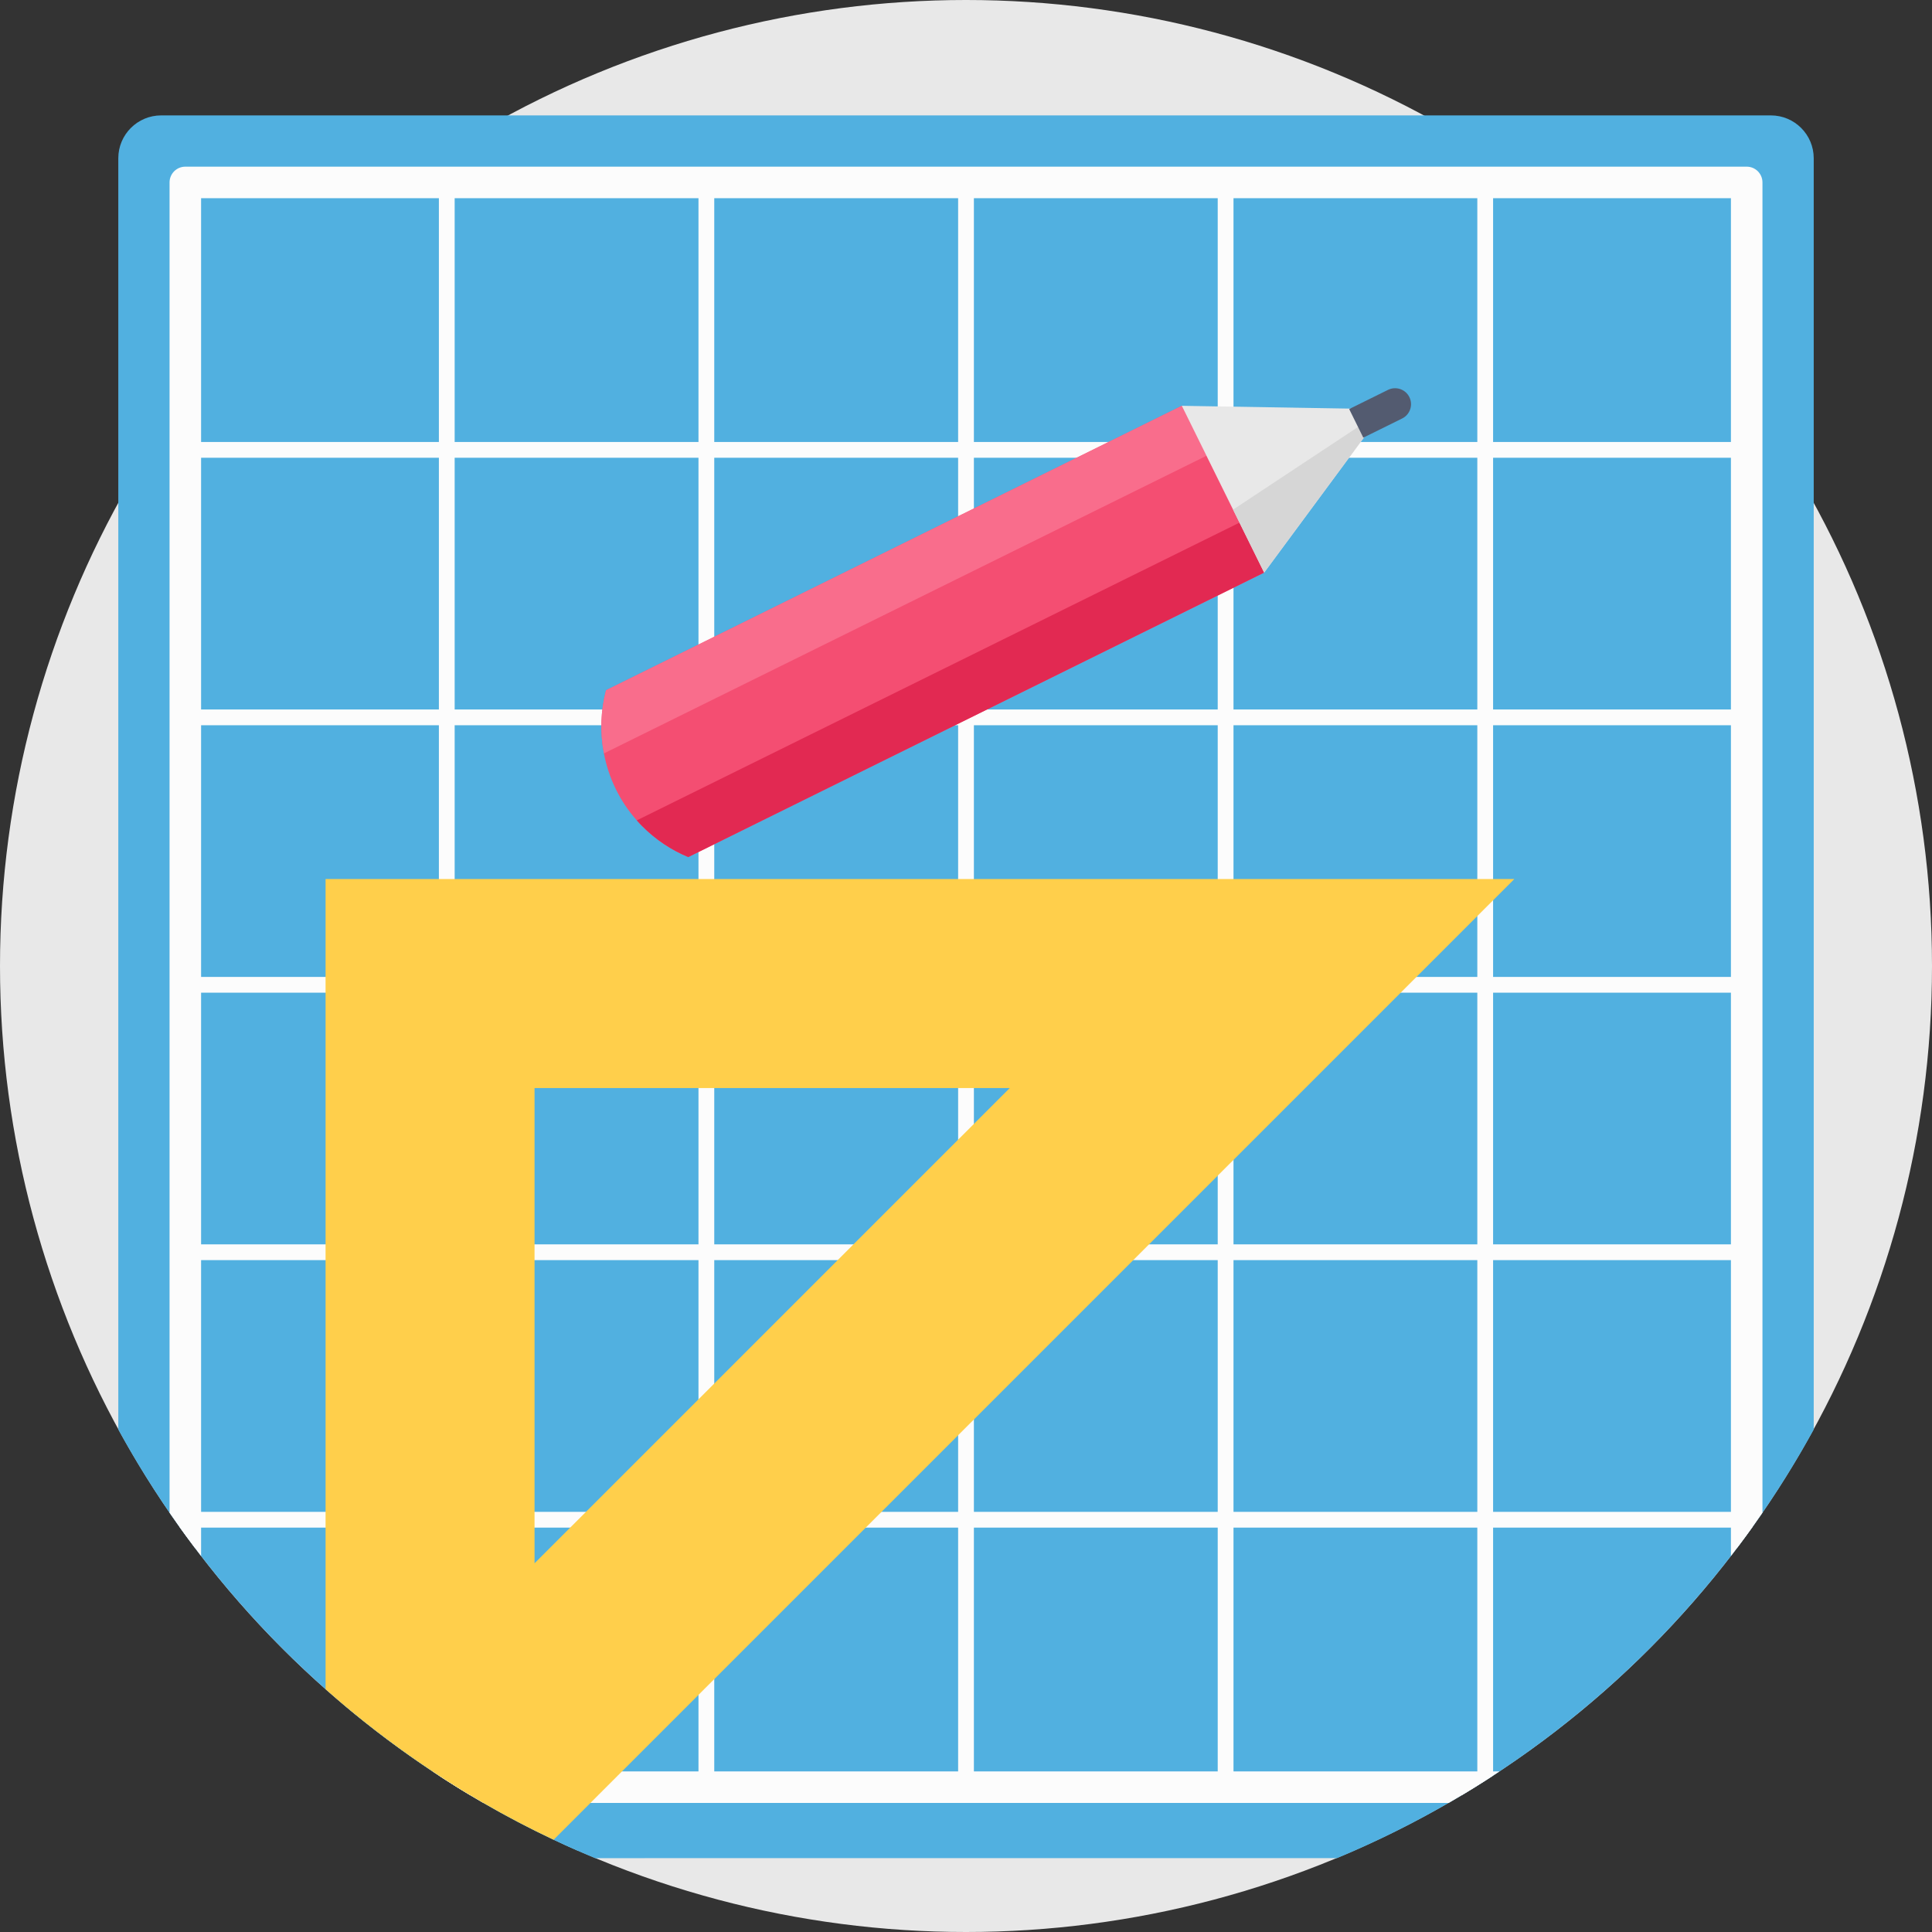 <?xml version="1.0" encoding="iso-8859-1"?>
<!-- Generator: Adobe Illustrator 19.0.0, SVG Export Plug-In . SVG Version: 6.00 Build 0)  -->
<svg version="1.1" id="Capa_1" xmlns="http://www.w3.org/2000/svg" xmlns:xlink="http://www.w3.org/1999/xlink" x="0px" y="0px"
	 viewBox="0 0 512 512" style="enable-background:new 0 0 512 512;" xml:space="preserve">
<rect x="0" y="0" width="512" height="512" fill="#333333" stroke="none"/>
<g>
	<path style="fill:#42A3CC;" d="M90.982,237.661v214.058c7.523,6.343,15.423,12.267,23.646,17.721
		c0.554,0.376,1.118,0.742,1.682,1.108c1.379,0.909,2.769,1.797,4.18,2.675c1.348,0.846,2.696,1.682,4.065,2.487
		c1.17,0.711,2.351,1.4,3.542,2.09c6.05,3.5,12.267,6.76,18.62,9.749c2.132,1.024,4.284,2.006,6.457,2.947l252.834-252.834H90.982z
		 M146.362,418.993V293.041h125.942L146.362,418.993z"/>
	<path style="fill:#42A3CC;" d="M374.252,123.358c-1.034-2.094-3.57-2.953-5.664-1.918l-10.068,4.974l-44.582-0.752l0.002,0.004
		l-0.002-0.003l-152.583,75.375c-1.439,5.475-1.62,11.212-0.56,16.744c1.233,6.448,4.149,12.614,8.713,17.741
		c0.425,0.488,0.871,0.958,1.328,1.423c3.639,3.686,7.833,6.452,12.306,8.306l0.004,0.001l152.624-75.395v-0.001l0,0l26.494-35.863
		l10.068-4.974C374.428,127.987,375.287,125.451,374.252,123.358z"/>
</g>
<circle style="fill:#E8E8E8;" cx="256" cy="256" r="256"/>
<path style="fill:#51B0E0;" d="M480.656,41.941v336.896c-4.88,8.913-10.282,17.502-16.165,25.736
	c-1.358,1.912-2.759,3.814-4.18,5.684c-18.223,24.116-40.626,44.889-66.121,61.273c-2.215,1.431-4.462,2.832-6.74,4.18
	c-0.585,0.355-1.181,0.711-1.776,1.045c-10.031,5.925-20.501,11.159-31.357,15.673H157.689
	c-10.856-4.514-21.326-9.749-31.357-15.673c-0.596-0.334-1.191-0.69-1.776-1.045c-2.278-1.348-4.524-2.748-6.74-4.18
	c-25.496-16.384-47.898-37.157-66.121-61.273c-1.421-1.87-2.821-3.772-4.18-5.684c-5.883-8.234-11.285-16.823-16.165-25.736V41.941
	c0-6.269,5.078-11.358,11.358-11.358h426.59C475.568,30.583,480.656,35.672,480.656,41.941z"/>
<g>
	<path style="fill:#FCFCFC;" d="M462.893,44.167H49.113c-2.309,0-4.18,1.87-4.18,4.18v352.549c2.675,3.897,5.465,7.711,8.359,11.452
		V52.526h405.42v359.821c2.894-3.741,5.684-7.555,8.359-11.452V48.346C467.072,46.037,465.202,44.167,462.893,44.167z
		 M128.097,477.799h255.812c4.587-2.644,9.07-5.423,13.469-8.359H114.628C119.027,472.376,123.51,475.156,128.097,477.799z"/>
	<path style="fill:#FCFCFC;" d="M47.515,46.257v358.316c0.042,0.063,0.084,0.115,0.125,0.178c0.575,0.815,1.17,1.62,1.766,2.435
		c0.742,1.024,1.515,2.048,2.288,3.062v-5.413h64.616v65.714c1.379,0.909,2.769,1.797,4.18,2.675
		c1.348,0.846,2.696,1.682,4.065,2.487h262.896l0.627-0.376c0.878-0.522,1.766-1.066,2.633-1.609
		c1.672-1.034,3.333-2.09,4.974-3.176v-65.714h64.627v5.413c0.773-1.014,1.546-2.038,2.288-3.062
		c0.596-0.815,1.191-1.62,1.766-2.435c0.042-0.063,0.084-0.115,0.125-0.178V46.257H47.515z M116.311,400.655H51.694v-66.706h64.616
		V400.655z M116.311,329.769H51.694v-66.696h64.616V329.769z M116.311,258.893H51.694v-66.696h64.616V258.893z M116.311,188.018
		H51.694v-66.706h64.616V188.018z M116.311,117.132H51.694V50.436h64.616V117.132z M185.107,471.53H120.49v-66.696h64.616V471.53z
		 M185.107,400.655H120.49v-66.706h64.616V400.655z M185.107,329.769H120.49v-66.696h64.616V329.769z M185.107,258.893H120.49
		v-66.696h64.616V258.893z M185.107,188.018H120.49v-66.706h64.616V188.018z M185.107,117.132H120.49V50.436h64.616V117.132z
		 M253.913,471.53h-64.627v-66.696h64.627L253.913,471.53L253.913,471.53z M253.913,400.655h-64.627v-66.706h64.627L253.913,400.655
		L253.913,400.655z M253.913,329.769h-64.627v-66.696h64.627L253.913,329.769L253.913,329.769z M253.913,258.893h-64.627v-66.696
		h64.627L253.913,258.893L253.913,258.893z M253.913,188.018h-64.627v-66.706h64.627L253.913,188.018L253.913,188.018z
		 M253.913,117.132h-64.627V50.436h64.627L253.913,117.132L253.913,117.132z M322.709,471.53h-64.616v-66.696h64.616V471.53z
		 M322.709,400.655h-64.616v-66.706h64.616V400.655z M322.709,329.769h-64.616v-66.696h64.616V329.769z M322.709,258.893h-64.616
		v-66.696h64.616V258.893z M322.709,188.018h-64.616v-66.706h64.616V188.018z M322.709,117.132h-64.616V50.436h64.616V117.132z
		 M391.505,471.53h-64.616v-66.696h64.616V471.53z M391.505,400.655h-64.616v-66.706h64.616V400.655z M391.505,329.769h-64.616
		v-66.696h64.616V329.769z M391.505,258.893h-64.616v-66.696h64.616V258.893z M391.505,188.018h-64.616v-66.706h64.616V188.018z
		 M391.505,117.132h-64.616V50.436h64.616V117.132z M460.312,400.655h-64.627v-66.706h64.627V400.655z M460.312,329.769h-64.627
		v-66.696h64.627V329.769z M460.312,258.893h-64.627v-66.696h64.627V258.893z M460.312,188.018h-64.627v-66.706h64.627V188.018z
		 M460.312,117.132h-64.627V50.436h64.627V117.132z"/>
</g>
<path style="fill:#FFCF4B;" d="M86.28,232.959v214.695c1.546,1.369,3.114,2.727,4.702,4.065
	c7.523,6.343,15.423,12.267,23.646,17.721c0.554,0.376,1.118,0.742,1.682,1.108c1.379,0.909,2.769,1.797,4.18,2.675
	c1.348,0.846,2.696,1.682,4.065,2.487c1.17,0.711,2.351,1.4,3.542,2.09c6.05,3.5,12.267,6.76,18.62,9.749l249.887-249.887
	l4.702-4.702H86.28z M262.899,293.041L146.362,409.589l-4.702,4.702V288.339h125.942L262.899,293.041z"/>
<path style="fill:#F44E72;" d="M313.187,107.544l-152.583,75.375c-1.439,5.475-1.62,11.212-0.56,16.744
	c1.233,6.448,4.149,12.614,8.713,17.741c0.425,0.488,0.871,0.958,1.328,1.423c3.639,3.686,7.833,6.452,12.307,8.306l0.004,0.001
	L335.02,151.74l0.001-0.004l-0.008-0.018l-8.933-25.724l-12.879-18.431L313.187,107.544z"/>
<path style="fill:#E22952;" d="M328.483,138.501l-159.726,78.903c0.425,0.488,0.871,0.958,1.328,1.423
	c3.639,3.686,7.833,6.452,12.307,8.306l152.63-75.398L328.483,138.501z"/>
<path style="fill:#F96D8C;" d="M313.187,107.544l-152.583,75.375c-1.439,5.475-1.62,11.212-0.56,16.744L319.73,120.78l-6.53-13.217
	L313.187,107.544z"/>
<polygon style="fill:#E8E8E8;" points="367.001,108.45 335.02,151.74 313.186,107.542 "/>
<polygon style="fill:#D6D6D6;" points="335.02,151.74 367.001,108.45 326.779,135.057 "/>
<path style="fill:#535B70;" d="M373.501,105.239L373.501,105.239c1.034,2.094,0.176,4.63-1.918,5.664l-10.291,5.083l-3.746-7.583
	l10.291-5.083C369.93,102.286,372.466,103.145,373.501,105.239z"/>
<g>
</g>
<g>
</g>
<g>
</g>
<g>
</g>
<g>
</g>
<g>
</g>
<g>
</g>
<g>
</g>
<g>
</g>
<g>
</g>
<g>
</g>
<g>
</g>
<g>
</g>
<g>
</g>
<g>
</g>
</svg>
